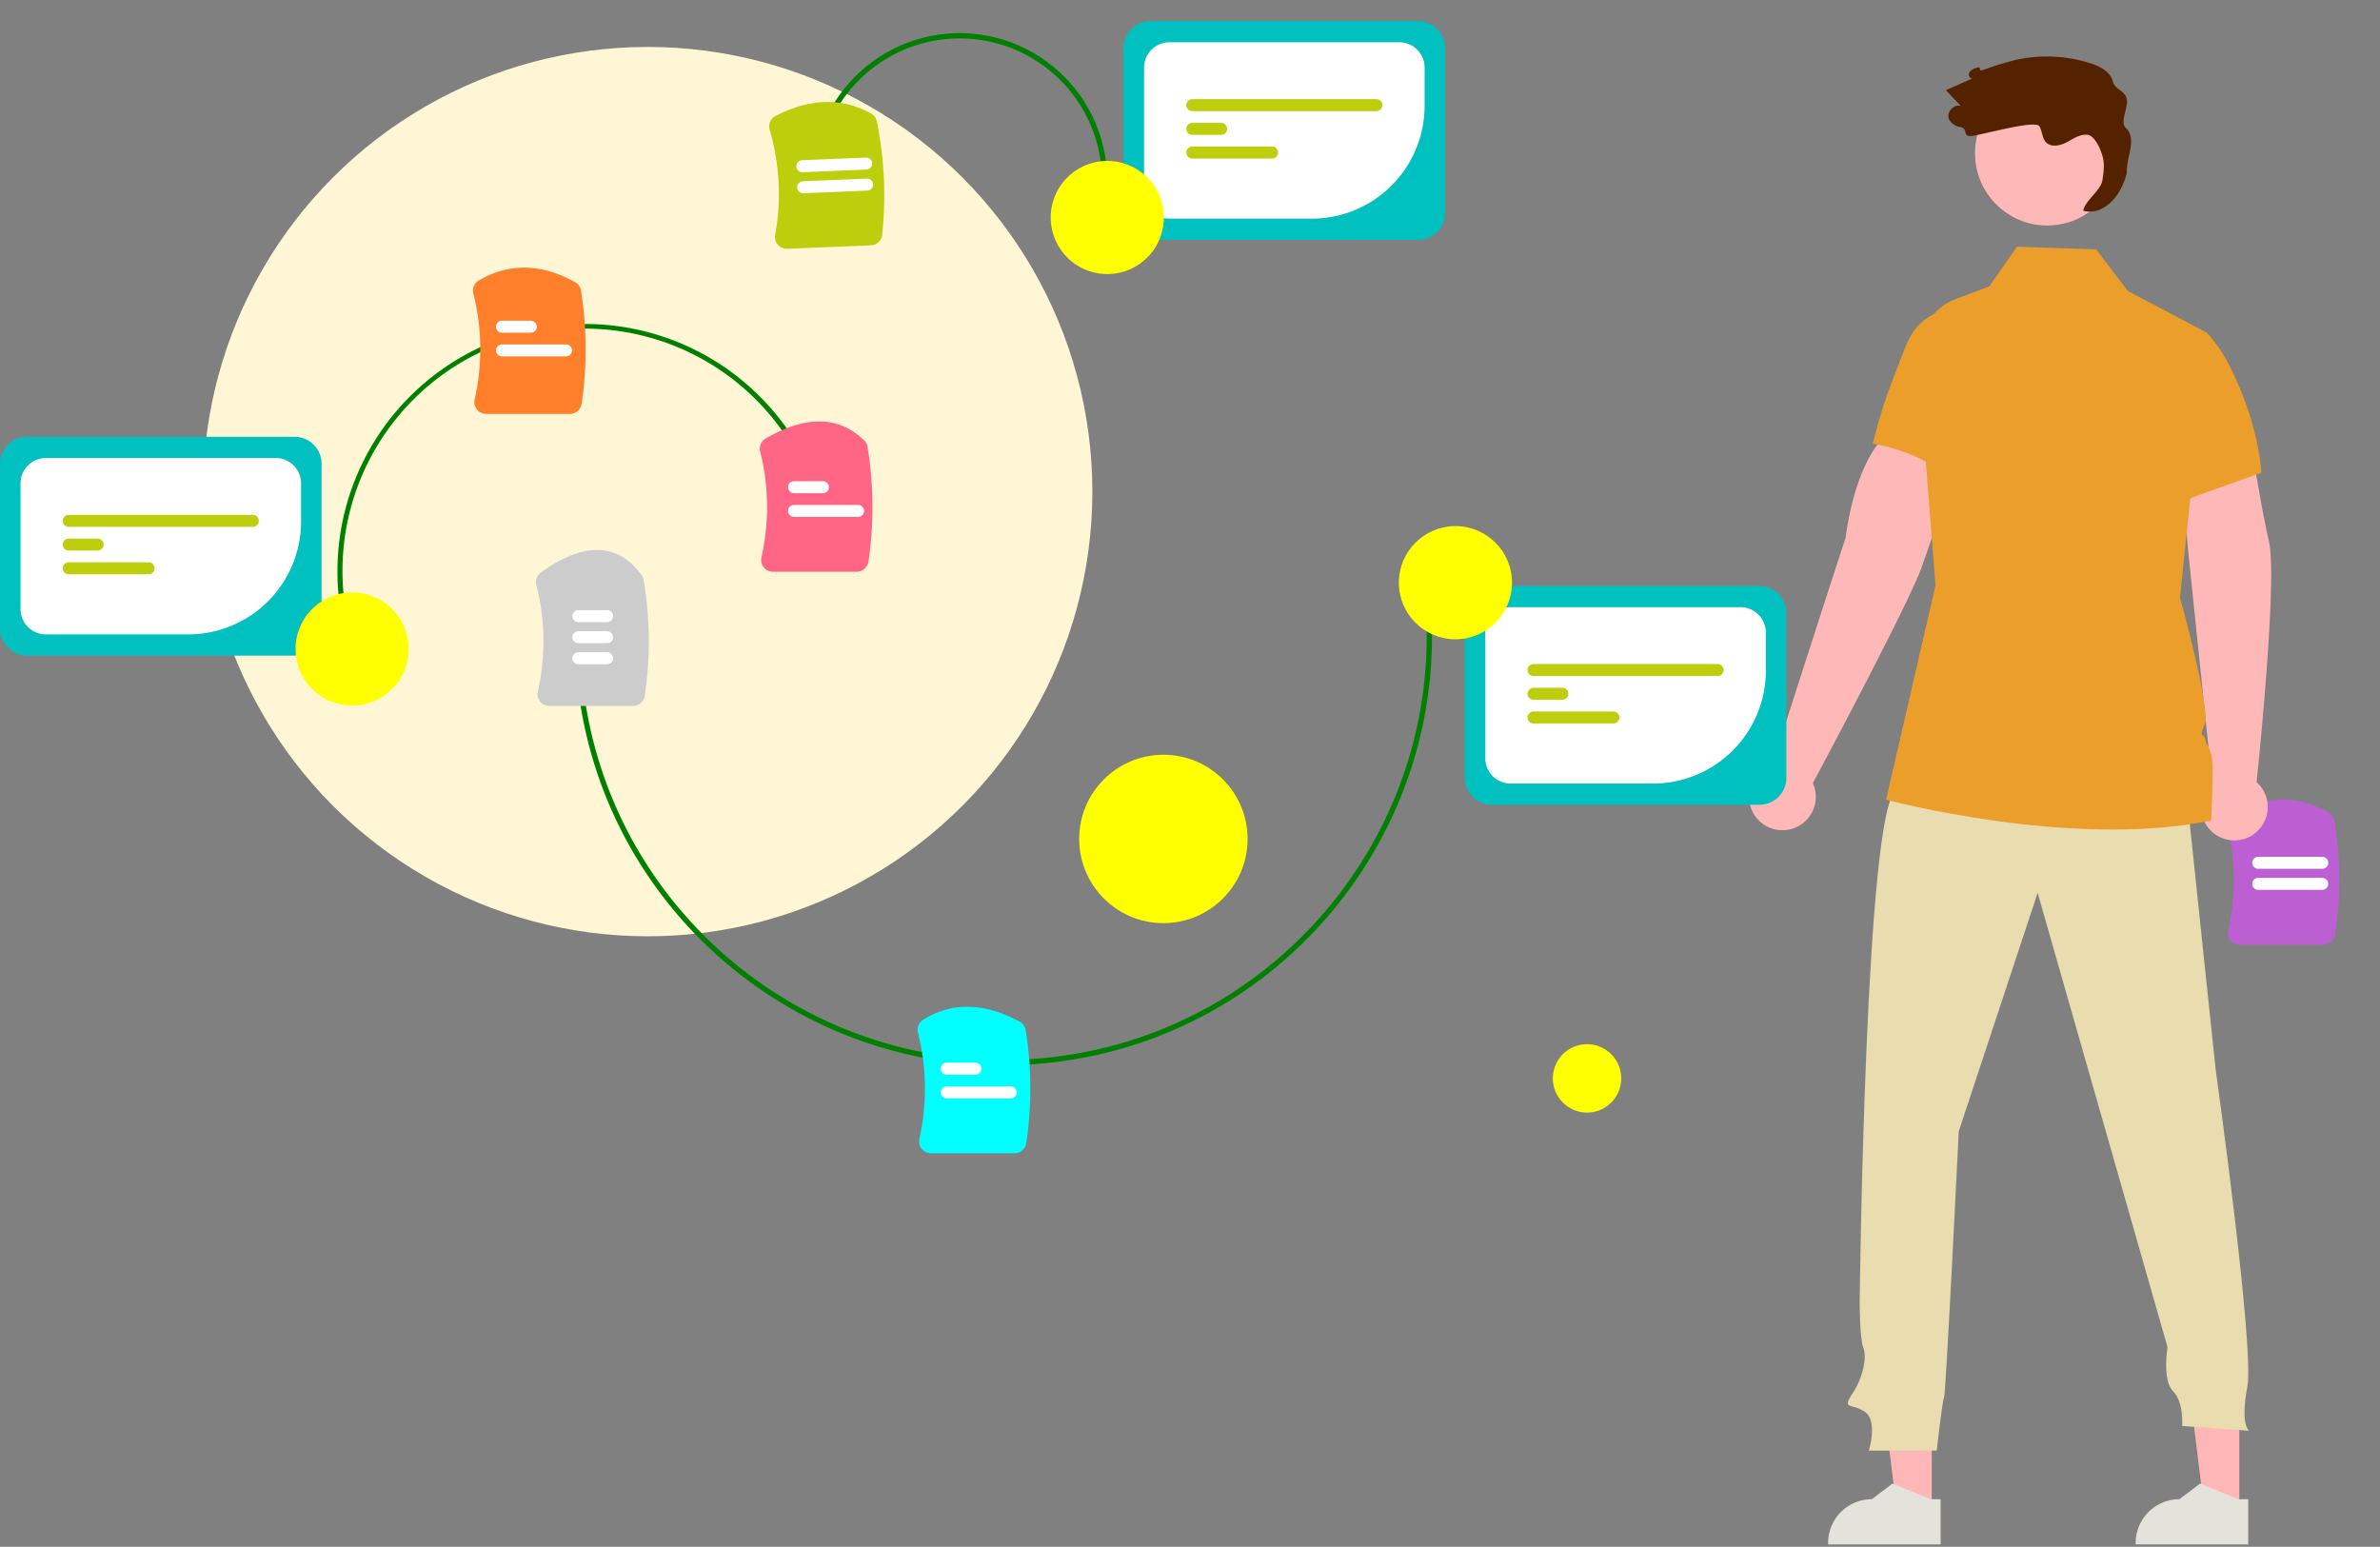 <?xml version="1.0" encoding="UTF-8" standalone="no"?>
<svg
   data-name="Layer 1"
   width="904.512"
   height="587.861"
   viewBox="0 0 904.512 587.861"
   version="1.1"
   id="svg134"
   sodipodi:docname="undraw_thought_process_re_om58.svg"
   inkscape:version="1.2.1 (9c6d41e410, 2022-07-14)"
   xmlns:inkscape="http://www.inkscape.org/namespaces/inkscape"
   xmlns:sodipodi="http://sodipodi.sourceforge.net/DTD/sodipodi-0.dtd"
   xmlns="http://www.w3.org/2000/svg"
   xmlns:svg="http://www.w3.org/2000/svg">
  <rect x="0" y="0" width="904.512" height="587.861" fill="#808080" stroke="none"/>
  <defs
     id="defs138" />
  <sodipodi:namedview
     id="namedview136"
     pagecolor="#ffffff"
     bordercolor="#000000"
     borderopacity="0.25"
     inkscape:showpageshadow="2"
     inkscape:pageopacity="0.0"
     inkscape:pagecheckerboard="0"
     inkscape:deskcolor="#d1d1d1"
     showgrid="false"
     inkscape:zoom="0.90509668"
     inkscape:cx="542.48349"
     inkscape:cy="239.75339"
     inkscape:window-width="1920"
     inkscape:window-height="974"
     inkscape:window-x="-11"
     inkscape:window-y="-11"
     inkscape:window-maximized="1"
     inkscape:current-layer="svg134" />
  <g
     inkscape:groupmode="layer"
     id="layer2"
     inkscape:label="Design">
    <path
       d="m 883.038,359.027 h -31.804 a 4.501,4.501 0 0 1 -3.535,-1.703 4.408,4.408 0 0 1 -0.863,-3.746 86.535,86.535 0 0 0 -0.42,-40.004 4.471,4.471 0 0 1 2.422,-5.131 c 13.284,-6.218 25.483,-6.056 36.257,0.48 a 4.527,4.527 0 0 1 2.143,3.151 141.552,141.552 0 0 1 0.259,43.08 4.491,4.491 0 0 1 -4.46,3.872 z"
       fill="#bdce0c"
       id="path2"
       style="fill:#bc5fd3" />
    <path
       d="m 882.555,338.192 h -24.317 a 2.281,2.281 0 0 1 0,-4.562 h 24.317 a 2.281,2.281 0 0 1 0,4.562 z"
       fill="#ffffff"
       id="path4" />
    <path
       d="m 882.555,330.192 h -24.317 a 2.281,2.281 0 0 1 0,-4.562 h 24.317 a 2.281,2.281 0 0 1 0,4.562 z"
       fill="#ffffff"
       id="path6" />
    <circle
       cx="246.148"
       cy="186.839"
       r="169"
       fill="#f2f2f2"
       id="circle8"
       style="fill:#fff6d5" />
    <circle
       cx="442.148"
       cy="318.839"
       r="32"
       fill="#f2f2f2"
       id="circle10"
       style="fill:#ffff00" />
    <circle
       cx="603.148"
       cy="409.839"
       r="13"
       fill="#f2f2f2"
       id="circle12"
       style="fill:#ffff00" />
    <path
       d="m 840.691,297.249 -9.315,-90.164 -2.459,-37.108 26.072,-4.714 c 0,0 3.904,25.51 7.32,40.481 3.371,14.773 -4.49,89.526 -4.698,91.498 a 12.685,12.685 0 1 1 -16.92,0.008 z"
       fill="#ffb8b8"
       id="path34" />
    <polygon
       points="714.574,522.932 734.15,522.933 734.148,574.092 720.884,574.092 "
       fill="#ffb6b6"
       id="polygon36" />
    <path
       d="m 737.53,586.949 -42.768,-0.002 v -0.541 a 16.647,16.647 0 0 1 16.646,-16.646 h 10e-4 l 7.812,-5.927 14.576,5.928 3.733,1.5e-4 z"
       fill="#2f2e41"
       id="path38"
       style="fill:#e3e2db" />
    <polygon
       points="831.472,522.932 851.048,522.933 851.045,574.092 837.782,574.092 "
       fill="#ffb6b6"
       id="polygon40" />
    <path
       d="m 854.428,586.949 -42.768,-0.002 v -0.541 a 16.647,16.647 0 0 1 16.646,-16.646 h 10e-4 l 7.812,-5.927 14.576,5.928 3.733,1.5e-4 z"
       fill="#2f2e41"
       id="path42"
       style="fill:#e3e2db" />
    <path
       d="m 830.872,300.281 11.156,105.981 c 0,0 14.851,106.117 12.062,120.759 -2.789,14.642 0.697,16.734 0.697,16.734 l -25.448,-1.812 c 0,0 0.697,-9.064 -3.486,-13.248 -4.183,-4.183 -2.092,-16.734 -2.092,-16.734 l -49.365,-172.634 -29.981,90.641 c 0,0 -4.881,99.706 -5.578,101.1 -0.697,1.394 -2.789,20.22 -2.789,20.22 h -25.798 c 0,0 3.486,-11.156 -1.395,-14.642 -4.881,-3.486 -9.064,-0.697 -4.881,-6.972 4.183,-6.275 5.578,-13.945 4.183,-17.431 -1.394,-3.486 -1.395,-17.431 -1.395,-17.431 0,0 2.092,-188.255 13.945,-194.53 11.853,-6.275 110.164,-5e-5 110.164,-5e-5 z"
       fill="#2f2e41"
       id="path44"
       style="fill:#e9ddaf;fill-opacity:1" />
    <circle
       cx="778.04"
       cy="58.259"
       r="27.439"
       fill="#ffb8b8"
       id="circle46" />
    <path
       d="m 859.385,179.647 -26.986,9.678 -8.219,2.945 -5.999,-76.627 20.589,10.92 a 0.431,0.431 0 0 1 0.091,0.09 55.716,55.716 0 0 1 8.863,13.149 c 11.291,22.954 11.663,39.845 11.663,39.845 z"
       fill="#3f3d56"
       id="path48"
       style="fill:#ec9e2a;fill-opacity:1" />
    <path
       d="m 673.481,290.776 c 0,0 27.428,-85.219 27.907,-86.241 3.592,-27.28 13.925,-39.314 15.474,-38.008 l 26.668,9.239 c 0,0 -7.932,25.119 -13.303,40.039 -5.132,14.257 -40.278,80.08 -41.265,81.799 a 12.685,12.685 0 1 1 -15.481,-6.829 z"
       fill="#ffb8b8"
       id="path50" />
    <path
       d="m 756.34,120.578 c 0,0 -23.089,-11.316 -32.044,10.909 -5.865,14.988 -8.642,21.526 -12.558,37.138 0,0 23.535,3.531 31.082,16.831 z"
       fill="#3f3d56"
       id="path52"
       style="fill:#ec9e2a;fill-opacity:1" />
    <path
       d="m 840.355,311.832 c -53.139,10.974 -123.558,-7.893 -123.558,-7.893 l 18.785,-81.43 -6.679,-85.218 c -0.816,-10.421 5.12,-20.19 14.354,-23.651 l 12.75,-4.776 10.539,-15.088 30.103,0.988 12.034,15.84 9.497,5.038 20.589,10.92 0.091,0.045 v 0.045 l -6.461,62.672 -3.897,37.788 c 0,0 11.835,42.5 9.406,48.136 -2.429,5.627 -0.317,2.909 0.272,5.917 0.589,3.009 2.392,3.199 2.664,9.125 0.281,5.917 -0.489,21.54 -0.489,21.54 z"
       fill="#3f3d56"
       id="path54"
       style="fill:#ec9e2a;fill-opacity:1" />
    <path
       d="m 807.806,48.488 c -2.168,-2.139 1.096,-7.802 0.479,-10.785 -0.707,-3.42 -4.476,-3.52 -5.375,-6.895 -0.967,-3.63 -4.835,-5.607 -8.412,-6.757 a 54.391,54.391 0 0 0 -28.347,-1.298 108.201,108.201 0 0 0 -12.263,3.778 c -2.768,0.974 -0.099,-1.677 -2.866,-0.703 a 4.345,4.345 0 0 0 -2.595,1.722 c -0.498,0.941 0.173,2.445 1.22,2.255 q -5.068,2.235 -10.137,4.47 2.843,2.978 5.685,5.956 c -2.694,-0.767 -5.566,2.445 -4.504,5.037 a 5.693,5.693 0 0 0 4.356,3.016 c 3.044,0.592 0.735,3.489 3.835,3.432 3.1,-0.056 24.719,-6.412 26.227,-3.702 1.073,1.93 0.955,4.486 2.488,6.075 1.961,2.034 5.384,1.29 7.879,-0.034 2.495,-1.324 5.026,-3.144 7.834,-2.827 2.931,0.331 5.147,5.747 5.869,8.607 0.722,2.86 0.266,5.869 -0.193,8.782 -0.603,3.826 -6.644,7.653 -7.247,11.479 6.704,1.854 13.895,-4.045 16.546,-14.303 -0.264,-6.485 4.141,-12.748 -0.479,-17.306 z"
       fill="#2f2e41"
       id="path56"
       style="fill:#552200" />
    <path
       d="m 381.247,404.844 c -80.774,0.004 -151.053,-60.252 -161.435,-142.438 l 1.984,-0.251 c 10.254,81.171 79.677,140.684 159.452,140.688 a 161.36,161.36 0 0 0 20.273,-1.279 C 489.508,390.449 552.047,309.825 540.931,221.839 l 1.984,-0.251 c 11.253,89.08 -52.063,170.708 -141.143,181.96 a 163.744,163.744 0 0 1 -20.526,1.295 z"
       fill="#3f3d56"
       id="path58"
       style="fill:#008000" />
    <path
       d="m 385.585,438.292 h -31.804 a 4.5,4.5 0 0 1 -3.535,-1.703 4.408,4.408 0 0 1 -0.863,-3.746 86.516,86.516 0 0 0 -0.52,-40.401 4.477,4.477 0 0 1 1.951,-4.874 c 11.002,-6.816 22.983,-6.603 36.628,0.652 a 4.551,4.551 0 0 1 2.368,3.275 141.562,141.562 0 0 1 0.234,42.924 4.491,4.491 0 0 1 -4.46,3.872 z"
       fill="#bdce0c"
       id="path60"
       style="fill:#00ffff" />
    <path
       d="m 240.585,268.292 h -31.804 a 4.5,4.5 0 0 1 -3.535,-1.703 4.408,4.408 0 0 1 -0.863,-3.746 86.49,86.49 0 0 0 -0.555,-40.536 4.509,4.509 0 0 1 1.75,-4.738 c 16.354,-11.762 29.232,-11.42 38.279,1.016 a 4.519,4.519 0 0 1 0.792,1.91 141.54,141.54 0 0 1 0.396,43.925 4.491,4.491 0 0 1 -4.46,3.872 z"
       fill="#cccccc"
       id="path62" />
    <path
       d="m 370.725,408.443 h -10.941 a 2.281,2.281 0 0 1 0,-4.562 h 10.941 a 2.281,2.281 0 0 1 0,4.562 z"
       fill="#ffffff"
       id="path64" />
    <path
       d="m 384.102,417.457 h -24.318 a 2.281,2.281 0 0 1 0,-4.562 h 24.318 a 2.281,2.281 0 0 1 0,4.562 z"
       fill="#ffffff"
       id="path66" />
    <path
       d="m 230.725,236.443 h -10.941 a 2.281,2.281 0 0 1 0,-4.562 h 10.941 a 2.281,2.281 0 0 1 0,4.562 z"
       fill="#ffffff"
       id="path68" />
    <path
       d="m 230.725,244.443 h -10.941 a 2.281,2.281 0 0 1 0,-4.562 h 10.941 a 2.281,2.281 0 0 1 0,4.562 z"
       fill="#ffffff"
       id="path70" />
    <path
       d="m 230.725,252.443 h -10.941 a 2.281,2.281 0 0 1 0,-4.562 h 10.941 a 2.281,2.281 0 0 1 0,4.562 z"
       fill="#ffffff"
       id="path72" />
    <path
       d="M 668.626,305.865 H 566.961 a 10.288,10.288 0 0 1 -10.277,-10.277 v -62.616 a 10.288,10.288 0 0 1 10.277,-10.277 h 101.665 a 10.288,10.288 0 0 1 10.277,10.277 v 62.616 a 10.288,10.288 0 0 1 -10.277,10.277 z"
       fill="#e6e6e6"
       id="path74"
       style="fill:#00c0c0;fill-opacity:1" />
    <path
       d="m 628.233,297.8 h -54.125 a 9.636,9.636 0 0 1 -9.625,-9.625 v -47.79 a 9.636,9.636 0 0 1 9.625,-9.625 h 87.373 a 9.635,9.635 0 0 1 9.625,9.625 v 14.543 a 42.92,42.92 0 0 1 -42.872,42.871 z"
       fill="#ffffff"
       id="path76" />
    <path
       d="m 652.764,256.93 h -69.941 a 2.281,2.281 0 1 1 0,-4.562 h 69.941 a 2.281,2.281 0 1 1 0,4.562 z"
       fill="#bdce0c"
       id="path78" />
    <path
       d="m 593.764,265.943 h -10.941 a 2.281,2.281 0 0 1 0,-4.562 h 10.941 a 2.281,2.281 0 0 1 0,4.562 z"
       fill="#bdce0c"
       id="path80" />
    <path
       d="m 613.141,274.956 h -30.318 a 2.281,2.281 0 0 1 0,-4.562 h 30.318 a 2.281,2.281 0 1 1 0,4.562 z"
       fill="#bdce0c"
       id="path82" />
    <circle
       cx="553.137"
       cy="221.448"
       r="21.506"
       fill="#3f3d56"
       id="circle84"
       style="fill:#ffff00" />
    <path
       d="m 309.687,57.85 a 56.086,56.086 0 1 1 110.057,21.683 l -1.963,-0.387 A 54.085,54.085 0 1 0 311.649,58.236 Z"
       fill="#3f3d56"
       id="path86"
       style="fill:#008000" />
    <path
       d="m 330.984,93.234 -31.776,1.316 a 4.501,4.501 0 0 1 -3.602,-1.555 4.408,4.408 0 0 1 -1.017,-3.707 86.535,86.535 0 0 0 -2.075,-39.953 4.471,4.471 0 0 1 2.208,-5.227 c 13.015,-6.762 25.211,-7.105 36.246,-1.02 a 4.527,4.527 0 0 1 2.272,3.06 141.552,141.552 0 0 1 2.042,43.032 4.491,4.491 0 0 1 -4.296,4.053 z"
       fill="#bdce0c"
       id="path88" />
    <path
       d="m 329.64,72.436 -24.297,1.006 a 2.281,2.281 0 1 1 -0.189,-4.558 l 24.297,-1.006 a 2.281,2.281 0 0 1 0.189,4.558 z"
       fill="#ffffff"
       id="path90" />
    <path
       d="m 329.309,64.443 -24.297,1.006 a 2.281,2.281 0 0 1 -0.189,-4.558 l 24.297,-1.006 a 2.281,2.281 0 0 1 0.189,4.558 z"
       fill="#ffffff"
       id="path92" />
    <path
       d="M 538.942,91.17 H 437.277 A 10.288,10.288 0 0 1 427,80.893 V 18.277 A 10.288,10.288 0 0 1 437.277,8 h 101.665 a 10.288,10.288 0 0 1 10.277,10.277 v 62.616 a 10.288,10.288 0 0 1 -10.277,10.277 z"
       fill="#e6e6e6"
       id="path94"
       style="fill:#00c0c0;fill-opacity:1" />
    <path
       d="m 498.549,83.104 h -54.125 a 9.636,9.636 0 0 1 -9.625,-9.625 v -47.79 a 9.636,9.636 0 0 1 9.625,-9.625 h 87.373 a 9.635,9.635 0 0 1 9.625,9.625 v 14.543 a 42.92,42.92 0 0 1 -42.872,42.871 z"
       fill="#ffffff"
       id="path96" />
    <path
       d="m 523.08,42.234 h -69.941 a 2.281,2.281 0 1 1 0,-4.562 h 69.941 a 2.281,2.281 0 1 1 0,4.562 z"
       fill="#bdce0c"
       id="path98" />
    <path
       d="m 464.08,51.247 h -10.941 a 2.281,2.281 0 0 1 0,-4.562 h 10.941 a 2.281,2.281 0 0 1 0,4.562 z"
       fill="#bdce0c"
       id="path100" />
    <path
       d="m 483.457,60.261 h -30.318 a 2.281,2.281 0 0 1 0,-4.562 h 30.318 a 2.281,2.281 0 0 1 0,4.562 z"
       fill="#bdce0c"
       id="path102" />
    <circle
       cx="151.964"
       cy="401.032"
       r="21.506"
       transform="rotate(-58.134)"
       fill="#3f3d56"
       id="circle104"
       style="fill:#ffff00" />
    <path
       d="m 134.328,250.43 a 94.031,94.031 0 0 1 175.898,-66.538 l -1.871,0.708 a 92.031,92.031 0 1 0 -172.156,65.122 z"
       fill="#3f3d56"
       id="path108"
       style="fill:#008000" />
    <path
       d="m 216.585,157.292 h -31.804 a 4.5,4.5 0 0 1 -3.535,-1.703 4.408,4.408 0 0 1 -0.863,-3.746 86.514,86.514 0 0 0 -0.497,-40.309 4.462,4.462 0 0 1 2.058,-4.938 c 11.521,-6.706 23.823,-6.501 36.565,0.61 a 4.513,4.513 0 0 1 2.293,3.234 141.561,141.561 0 0 1 0.243,42.979 4.491,4.491 0 0 1 -4.46,3.872 z"
       fill="#bdce0c"
       id="path110"
       style="fill:#ff7f2a" />
    <path
       d="m 201.725,126.443 h -10.941 a 2.281,2.281 0 0 1 0,-4.562 h 10.941 a 2.281,2.281 0 0 1 0,4.562 z"
       fill="#ffffff"
       id="path112" />
    <path
       d="m 215.102,135.457 h -24.318 a 2.281,2.281 0 0 1 0,-4.562 h 24.318 a 2.281,2.281 0 0 1 0,4.562 z"
       fill="#ffffff"
       id="path114" />
    <path
       d="M 111.942,249.17 H 10.277 A 10.288,10.288 0 0 1 0,238.893 V 176.277 A 10.288,10.288 0 0 1 10.277,166 h 101.665 a 10.288,10.288 0 0 1 10.277,10.277 v 62.616 a 10.288,10.288 0 0 1 -10.277,10.277 z"
       fill="#e6e6e6"
       id="path116"
       style="fill:#00c0c0;fill-opacity:1" />
    <path
       d="M 71.549,241.104 H 17.423 a 9.636,9.636 0 0 1 -9.625,-9.625 v -47.79 a 9.636,9.636 0 0 1 9.625,-9.625 h 87.373 a 9.635,9.635 0 0 1 9.625,9.625 v 14.543 a 42.92,42.92 0 0 1 -42.872,42.871 z"
       fill="#ffffff"
       id="path118" />
    <path
       d="M 96.08,200.234 H 26.139 a 2.281,2.281 0 1 1 0,-4.562 h 69.941 a 2.281,2.281 0 1 1 0,4.562 z"
       fill="#bdce0c"
       id="path120" />
    <path
       d="M 37.08,209.247 H 26.139 a 2.281,2.281 0 0 1 0,-4.562 h 10.941 a 2.281,2.281 0 0 1 0,4.562 z"
       fill="#bdce0c"
       id="path122" />
    <path
       d="M 56.457,218.261 H 26.139 a 2.281,2.281 0 0 1 0,-4.562 h 30.318 a 2.281,2.281 0 0 1 0,4.562 z"
       fill="#bdce0c"
       id="path124" />
    <circle
       cx="-138.835"
       cy="243.867"
       r="21.506"
       transform="rotate(-58.134)"
       fill="#3f3d56"
       id="circle126"
       style="fill:#ffff00" />
    <path
       d="m 325.585,217.292 h -31.804 a 4.5,4.5 0 0 1 -3.535,-1.703 4.408,4.408 0 0 1 -0.863,-3.746 86.52,86.52 0 0 0 -0.479,-40.24 4.489,4.489 0 0 1 2.124,-4.978 c 15.45,-8.844 27.683,-8.6 37.4,0.747 a 4.441,4.441 0 0 1 1.279,2.476 141.556,141.556 0 0 1 0.338,43.572 4.491,4.491 0 0 1 -4.46,3.872 z"
       fill="#ff6584"
       id="path128" />
    <path
       d="m 312.725,187.443 h -10.941 a 2.281,2.281 0 0 1 0,-4.562 h 10.941 a 2.281,2.281 0 0 1 0,4.562 z"
       fill="#ffffff"
       id="path130" />
    <path
       d="m 326.102,196.457 h -24.318 a 2.281,2.281 0 0 1 0,-4.562 h 24.318 a 2.281,2.281 0 0 1 0,4.562 z"
       fill="#ffffff"
       id="path132" />
  </g>
</svg>
